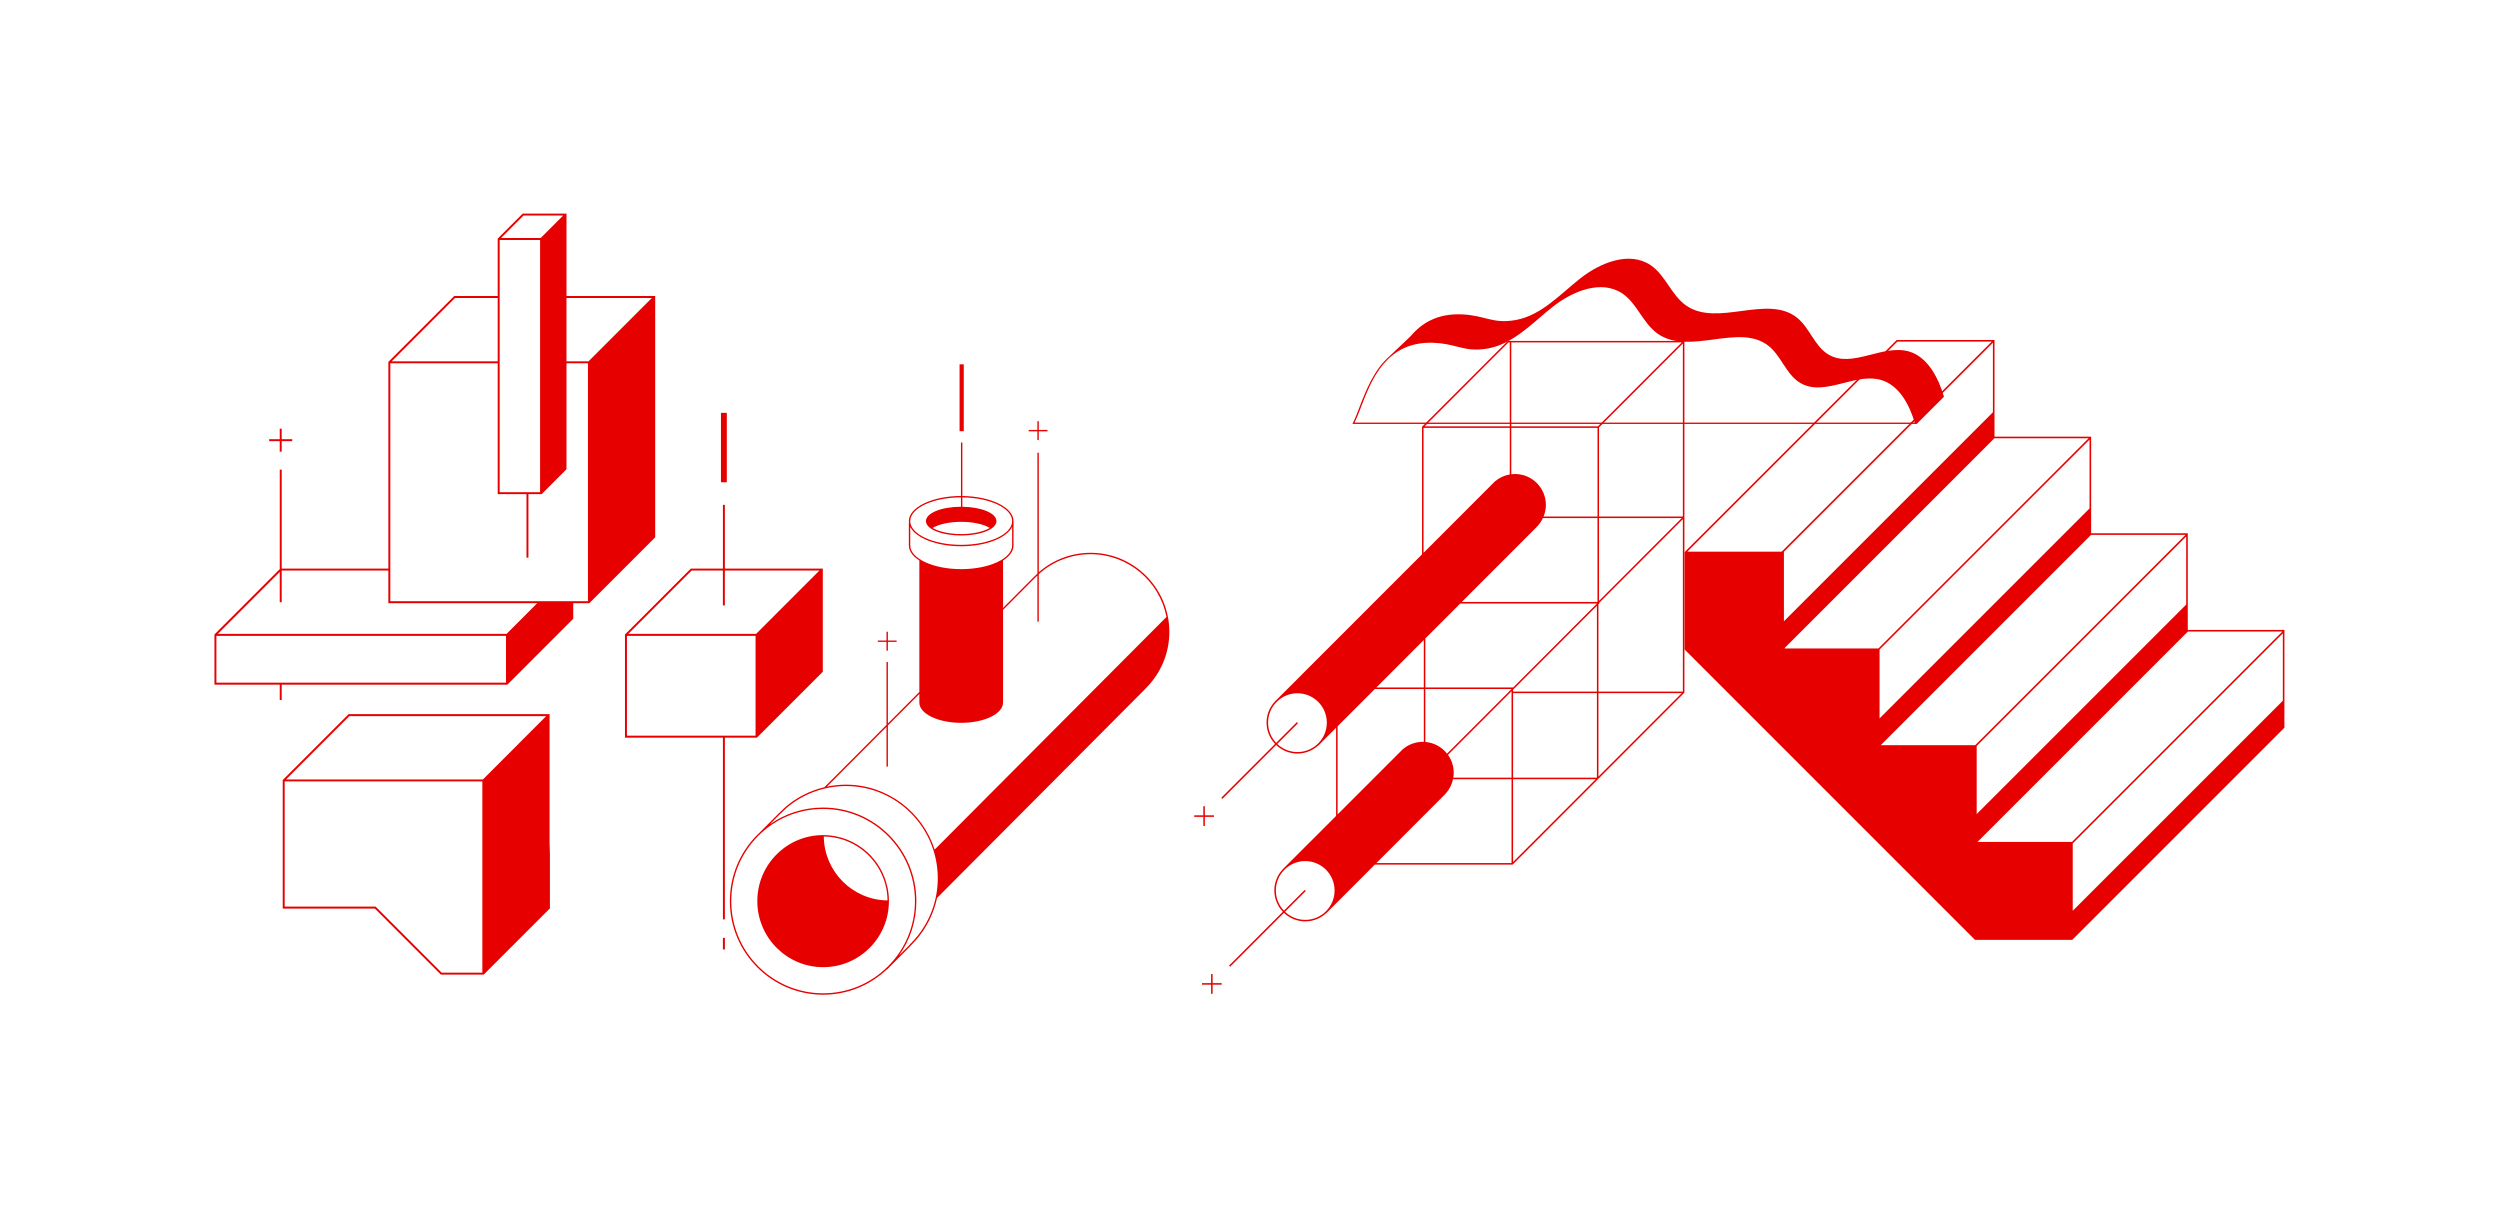 <svg xmlns="http://www.w3.org/2000/svg" xmlns:xlink="http://www.w3.org/1999/xlink" width="1182" zoomAndPan="magnify" viewBox="0 0 886.5 428.25" height="571" preserveAspectRatio="xMidYMid meet" version="1.0"><defs><clipPath id="3a73ffeece"><path d="M 221 179 L 291.789 179 L 291.789 327 L 221 327 Z M 221 179 " clip-rule="nonzero"/></clipPath><clipPath id="e6b37efc46"><path d="M 76.047 75.453 L 233 75.453 L 233 249 L 76.047 249 Z M 76.047 75.453 " clip-rule="nonzero"/></clipPath><clipPath id="4a1e975b88"><path d="M 100 253 L 195 253 L 195 345.883 L 100 345.883 Z M 100 253 " clip-rule="nonzero"/></clipPath><clipPath id="c85b7a3303"><path d="M 258.812 129 L 414.629 129 L 414.629 352.965 L 258.812 352.965 Z M 258.812 129 " clip-rule="nonzero"/></clipPath><clipPath id="7babbd912d"><path d="M 597.348 120.535 L 810.098 120.535 L 810.098 333.281 L 597.348 333.281 Z M 597.348 120.535 " clip-rule="nonzero"/></clipPath><clipPath id="2f3f8f606c"><path d="M 479.191 91 L 689.691 91 L 689.691 150.367 L 479.191 150.367 Z M 479.191 91 " clip-rule="nonzero"/></clipPath><clipPath id="ee50eb78ca"><path d="M 423.473 120.535 L 597.266 120.535 L 597.266 352.758 L 423.473 352.758 Z M 423.473 120.535 " clip-rule="nonzero"/></clipPath></defs><g clip-path="url(#3a73ffeece)"><path fill="#e60000" d="M 257.039 201.617 L 257.039 179.023 L 256.344 179.023 L 256.344 201.617 L 244.969 201.617 L 221.617 224.977 L 221.617 261.566 L 256.344 261.566 L 256.344 326.012 L 257.039 326.012 L 257.039 261.566 L 268.41 261.566 L 291.762 238.203 L 291.762 201.617 Z M 245.254 202.309 L 256.336 202.309 L 256.336 214.703 L 257.031 214.703 L 257.031 202.309 L 290.566 202.309 L 268.113 224.777 L 222.797 224.777 Z M 222.312 225.473 L 267.918 225.473 L 267.918 260.875 L 222.312 260.875 Z M 222.312 225.473 " fill-opacity="1" fill-rule="nonzero"/></g><g clip-path="url(#e6b37efc46)"><path fill="#e60000" d="M 232.332 190.527 L 232.332 104.965 L 200.879 104.965 L 200.879 75.734 L 185.355 75.734 L 176.484 84.609 L 176.484 104.965 L 161.066 104.965 L 137.715 128.328 L 137.715 201.617 L 99.895 201.617 L 99.895 166.52 L 99.203 166.52 L 99.203 201.816 L 76.047 224.98 L 76.047 242.773 L 99.195 242.773 L 99.195 248.215 L 99.891 248.215 L 99.891 242.773 L 179.914 242.773 L 203.266 219.41 L 203.266 213.891 L 208.977 213.891 Z M 138.41 213.195 L 138.41 128.82 L 176.484 128.82 L 176.484 175.227 L 186.688 175.227 L 186.688 197.742 L 187.379 197.742 L 187.379 175.227 L 192 175.227 L 192 175.273 L 200.531 166.742 L 200.531 166.707 L 200.879 166.359 L 200.879 128.82 L 208.488 128.82 L 208.488 213.195 Z M 177.18 85.094 L 191.516 85.094 L 191.516 174.531 L 177.18 174.531 Z M 231.148 105.66 L 208.691 128.125 L 200.871 128.125 L 200.871 105.66 Z M 185.637 76.43 L 199.691 76.43 L 191.723 84.398 L 177.672 84.398 Z M 161.352 105.66 L 176.484 105.66 L 176.484 128.125 L 138.895 128.125 Z M 99.891 213.543 L 99.891 202.309 L 137.707 202.309 L 137.707 213.891 L 190.504 213.891 L 179.621 224.777 L 77.23 224.777 L 99.195 202.805 L 99.195 213.543 Z M 76.738 225.473 L 179.43 225.473 L 179.43 242.078 L 76.738 242.078 Z M 76.738 225.473 " fill-opacity="1" fill-rule="nonzero"/></g><g clip-path="url(#4a1e975b88)"><path fill="#e60000" d="M 194.875 253.234 L 123.609 253.234 L 100.258 276.598 L 100.258 322.188 L 132.926 322.188 L 156.328 345.598 L 171.523 345.598 L 195 322.109 L 195 303.105 L 194.875 298.676 Z M 123.891 253.93 L 193.688 253.93 L 171.234 276.398 L 101.438 276.398 Z M 133.211 321.492 L 100.949 321.492 L 100.949 277.09 L 171.039 277.09 L 171.039 344.91 L 156.609 344.91 Z M 133.211 321.492 " fill-opacity="1" fill-rule="nonzero"/></g><path fill="#e60000" d="M 255.648 146.398 L 257.73 146.398 L 257.73 171.012 L 255.648 171.012 Z M 255.648 146.398 " fill-opacity="1" fill-rule="nonzero"/><path fill="#e60000" d="M 99.188 160.172 L 99.883 160.172 L 99.891 156.43 L 103.629 156.438 L 103.629 155.746 L 99.891 155.738 L 99.891 152.004 L 99.195 152.004 L 99.195 155.738 L 95.453 155.738 L 95.453 156.43 L 99.195 156.43 Z M 99.188 160.172 " fill-opacity="1" fill-rule="nonzero"/><path fill="#e60000" d="M 256.344 332.559 L 257.039 332.559 L 257.039 336.676 L 256.344 336.676 Z M 256.344 332.559 " fill-opacity="1" fill-rule="nonzero"/><g clip-path="url(#c85b7a3303)"><path fill="#e60000" d="M 341.75 152.906 L 340.262 152.906 L 340.262 129.195 L 341.75 129.195 Z M 314.352 230.719 L 314.848 230.719 L 314.848 227.617 L 317.938 227.617 L 317.938 227.121 L 314.848 227.121 L 314.848 224.023 L 314.352 224.023 L 314.352 227.121 L 311.262 227.121 L 311.262 227.617 L 314.348 227.617 Z M 367.855 156.059 L 368.352 156.059 L 368.352 152.953 L 371.441 152.953 L 371.441 152.457 L 368.352 152.457 L 368.352 149.359 L 367.855 149.359 L 367.855 152.457 L 364.762 152.457 L 364.762 152.953 L 367.848 152.953 Z M 414.648 224.062 C 414.648 230.898 412.168 237.484 407.664 242.609 L 405.871 244.543 L 332.285 318.398 C 331.109 323.918 328.543 329.078 324.766 333.371 L 322.641 335.66 L 314.621 343.711 L 314.57 343.664 C 308.406 349.508 300.391 352.727 291.879 352.727 C 273.648 352.723 258.812 337.836 258.812 319.539 C 258.812 310.672 262.25 302.344 268.5 296.074 C 268.73 295.84 268.977 295.617 269.211 295.391 L 275.855 288.727 L 278.523 286.164 C 282.531 282.738 287.277 280.348 292.328 279.145 L 314.352 257.043 L 314.352 234.738 L 314.848 234.738 L 314.848 256.543 L 326 245.352 L 326 198.746 C 326 198.746 326.309 198.969 326.938 199.297 C 324.043 197.723 322.277 195.656 322.277 193.398 L 322.277 185.383 L 322.324 185.383 C 322.293 185.184 322.277 184.984 322.277 184.785 C 322.277 179.883 330.562 175.895 340.758 175.871 L 340.758 156.922 L 341.254 156.922 L 341.254 175.883 C 351.297 175.984 359.402 179.941 359.402 184.793 L 359.402 193.402 C 359.402 195.406 358.016 197.262 355.68 198.754 L 355.68 215.574 L 366.34 204.879 L 367.863 203.41 L 367.863 160.535 L 368.359 160.535 L 368.359 202.934 L 368.586 202.715 C 373.641 198.395 380.07 196.02 386.711 196.02 C 402.113 196.02 414.648 208.598 414.648 224.062 Z M 342.207 189.352 C 342.316 189.344 342.418 189.34 342.527 189.336 C 342.625 189.332 342.727 189.324 342.828 189.316 C 346.223 189.086 349.18 188.297 350.984 187.207 C 348.77 185.863 344.941 185.039 340.844 185.039 C 336.746 185.039 332.91 185.863 330.695 187.207 C 332.5 188.297 335.457 189.094 338.852 189.316 C 338.949 189.32 339.051 189.332 339.152 189.336 C 339.258 189.34 339.367 189.344 339.477 189.352 C 339.621 189.355 339.758 189.359 339.902 189.367 C 339.98 189.371 340.066 189.371 340.148 189.371 C 340.379 189.375 340.609 189.379 340.844 189.379 C 341.074 189.379 341.305 189.375 341.535 189.371 C 341.621 189.371 341.699 189.367 341.785 189.367 C 341.922 189.359 342.062 189.355 342.207 189.352 Z M 322.773 184.785 C 322.773 189.426 330.879 193.203 340.84 193.203 C 350.797 193.203 358.902 189.43 358.902 184.785 C 358.902 180.211 351.02 176.477 341.25 176.375 L 341.25 179.699 C 348.062 179.785 353.34 181.988 353.34 184.785 C 353.34 185.668 352.812 186.488 351.887 187.203 L 351.891 187.203 L 351.836 187.238 C 349.871 188.719 346.145 189.738 341.719 189.859 C 341.691 189.859 341.656 189.859 341.625 189.863 C 341.367 189.867 341.105 189.871 340.84 189.871 C 340.574 189.871 340.312 189.867 340.051 189.863 C 340.02 189.863 339.984 189.863 339.957 189.859 C 335.531 189.738 331.805 188.719 329.84 187.238 L 329.785 187.203 L 329.789 187.203 C 328.859 186.488 328.34 185.668 328.34 184.785 C 328.34 181.941 333.789 179.715 340.758 179.695 L 340.758 176.367 C 330.836 176.395 322.773 180.16 322.773 184.785 Z M 340.84 201.816 C 350.797 201.816 358.902 198.043 358.902 193.398 L 358.902 186.824 C 356.973 190.762 349.613 193.703 340.84 193.703 C 332.062 193.703 324.695 190.762 322.773 186.824 L 322.773 193.398 C 322.773 198.043 330.879 201.816 340.84 201.816 Z M 314.906 342.652 C 321.059 336.477 324.445 328.273 324.445 319.543 C 324.445 301.52 309.832 286.855 291.875 286.855 C 283.176 286.855 274.996 290.258 268.848 296.426 C 262.699 302.602 259.309 310.805 259.309 319.539 C 259.309 337.562 273.918 352.223 291.879 352.223 C 300.578 352.223 308.754 348.828 314.906 342.652 Z M 332.535 311.422 C 332.535 293.398 317.926 278.734 299.965 278.734 C 292.23 278.734 284.734 281.504 278.855 286.531 L 276.199 289.078 L 272.984 292.305 C 278.488 288.441 285.016 286.359 291.875 286.359 C 310.105 286.359 324.941 301.246 324.941 319.543 C 324.941 326.566 322.773 333.254 318.766 338.848 L 322.277 335.32 L 324.395 333.035 C 329.641 327.07 332.535 319.395 332.535 311.422 Z M 413.637 218.762 C 411.172 206.098 400.031 196.516 386.707 196.516 C 380.188 196.516 373.867 198.848 368.914 203.082 L 368.355 203.621 L 368.355 220.418 L 367.859 220.418 L 367.859 204.098 L 366.68 205.23 L 355.676 216.273 L 355.676 249.16 C 355.676 253.105 349.023 256.316 340.84 256.316 C 332.66 256.316 326 253.109 326 249.16 L 326 246.055 L 314.848 257.246 L 314.848 271.844 L 314.352 271.844 L 314.352 257.742 L 293.227 278.945 C 295.426 278.48 297.68 278.242 299.961 278.242 C 314.66 278.242 327.145 287.926 331.43 301.266 Z M 315.215 319.543 L 315.215 319.789 L 315.211 319.789 C 315.145 325.953 312.73 331.738 308.383 336.102 C 303.973 340.523 298.117 342.957 291.883 342.957 C 279.016 342.957 268.547 332.449 268.547 319.539 C 268.547 313.281 270.977 307.398 275.383 302.98 C 279.73 298.613 285.492 296.191 291.633 296.129 L 291.633 296.125 L 291.879 296.125 C 297.91 296.125 303.414 298.43 307.559 302.215 C 311.059 305.406 313.578 309.645 314.645 314.43 C 314.676 314.566 314.707 314.695 314.738 314.828 C 314.742 314.844 314.742 314.863 314.75 314.879 C 315.051 316.387 315.215 317.945 315.215 319.543 Z M 314.707 319.293 C 314.707 319.129 314.703 318.965 314.695 318.801 C 314.688 318.617 314.684 318.434 314.676 318.254 C 314.664 318.051 314.645 317.848 314.629 317.645 C 314.613 317.465 314.602 317.281 314.586 317.102 C 314.566 316.898 314.535 316.699 314.512 316.496 C 314.484 316.316 314.465 316.137 314.438 315.961 C 314.406 315.762 314.367 315.566 314.332 315.367 C 314.301 315.191 314.273 315.016 314.234 314.844 C 314.195 314.645 314.145 314.449 314.098 314.258 C 314.059 314.086 314.02 313.914 313.977 313.746 C 313.926 313.551 313.867 313.355 313.812 313.164 C 313.762 313 313.719 312.828 313.668 312.664 C 313.609 312.473 313.539 312.281 313.477 312.094 C 313.422 311.934 313.367 311.77 313.309 311.613 C 313.238 311.422 313.156 311.234 313.082 311.043 C 313.023 310.891 312.965 310.73 312.895 310.582 C 312.816 310.395 312.727 310.203 312.645 310.02 C 312.574 309.871 312.508 309.723 312.441 309.578 C 312.352 309.391 312.25 309.207 312.156 309.02 C 312.082 308.883 312.012 308.738 311.938 308.598 C 311.836 308.41 311.727 308.227 311.617 308.043 C 311.543 307.914 311.469 307.777 311.391 307.648 C 311.27 307.453 311.148 307.266 311.023 307.078 C 310.949 306.961 310.875 306.844 310.793 306.723 C 310.66 306.523 310.516 306.328 310.375 306.133 C 310.301 306.031 310.234 305.93 310.16 305.832 C 310.004 305.621 309.832 305.41 309.672 305.207 C 309.609 305.133 309.551 305.055 309.488 304.973 C 309.277 304.719 309.062 304.473 308.844 304.227 C 308.816 304.203 308.797 304.172 308.773 304.148 C 308.281 303.605 307.77 303.09 307.223 302.594 C 307.219 302.586 307.207 302.582 307.203 302.57 C 306.941 302.332 306.672 302.102 306.398 301.875 C 306.34 301.828 306.281 301.781 306.223 301.738 C 306 301.555 305.77 301.375 305.543 301.199 C 305.457 301.137 305.371 301.074 305.281 301.012 C 305.074 300.855 304.863 300.707 304.652 300.562 C 304.551 300.492 304.449 300.434 304.344 300.363 C 304.141 300.23 303.938 300.098 303.73 299.965 C 303.617 299.898 303.5 299.832 303.387 299.77 C 303.184 299.648 302.988 299.527 302.777 299.414 C 302.656 299.344 302.531 299.285 302.402 299.223 C 302.203 299.117 302 299.012 301.797 298.914 C 301.664 298.848 301.531 298.789 301.391 298.73 C 301.191 298.633 300.996 298.543 300.793 298.457 C 300.652 298.395 300.504 298.34 300.367 298.281 C 300.168 298.203 299.969 298.117 299.766 298.043 C 299.617 297.988 299.469 297.938 299.316 297.887 C 299.117 297.82 298.914 297.75 298.711 297.684 C 298.559 297.637 298.398 297.594 298.242 297.547 C 298.039 297.484 297.84 297.426 297.637 297.371 C 297.473 297.328 297.309 297.293 297.145 297.254 C 296.949 297.203 296.746 297.152 296.543 297.113 C 296.371 297.078 296.199 297.047 296.031 297.02 C 295.832 296.984 295.629 296.945 295.43 296.91 C 295.258 296.879 295.078 296.859 294.902 296.836 C 294.703 296.809 294.5 296.781 294.301 296.758 C 294.117 296.738 293.934 296.73 293.75 296.711 C 293.555 296.695 293.355 296.676 293.152 296.664 C 292.965 296.656 292.777 296.648 292.582 296.645 C 292.426 296.641 292.27 296.637 292.113 296.637 C 292.266 309.066 302.316 319.156 314.707 319.293 Z M 314.707 319.293 " fill-opacity="1" fill-rule="nonzero"/></g><g clip-path="url(#7babbd912d)"><path fill="#e60000" d="M 810.055 247.906 L 810.055 224.016 L 810.098 223.977 L 810.055 223.938 L 810.055 223.371 L 775.789 223.371 L 775.789 189.102 L 741.52 189.102 L 741.52 154.832 L 707.25 154.832 L 707.25 120.562 L 672.578 120.562 L 597.348 195.789 L 597.348 230.293 L 700.32 333.266 L 734.824 333.266 L 810.051 258.035 L 810.051 248.504 L 810.066 247.887 Z M 809.492 248.473 L 734.992 322.969 L 734.992 299 L 735.031 299.039 L 809.492 224.582 Z M 775.223 214.383 L 700.934 288.668 L 700.934 264.516 L 775.223 190.234 Z M 740.953 180.289 L 666.492 254.746 L 666.492 230.336 L 740.953 155.879 Z M 706.684 146.195 L 632.574 220.305 L 632.574 195.633 L 706.684 121.531 Z M 809.336 223.938 L 734.715 298.559 L 701.203 298.559 L 775.789 223.977 L 775.746 223.938 Z M 774.984 189.668 L 700.406 264.246 L 666.895 264.246 L 741.473 189.668 Z M 740.637 155.398 L 666.098 229.938 L 632.863 229.938 L 632.84 229.773 L 707.215 155.398 Z M 672.816 121.129 L 706.285 121.129 L 631.781 195.625 L 598.316 195.625 Z M 672.816 121.129 " fill-opacity="1" fill-rule="nonzero"/></g><g clip-path="url(#2f3f8f606c)"><path fill="#e60000" d="M 676.973 124.652 C 667.664 121.93 656.941 130.625 648.523 125.809 C 643.504 122.934 641.816 116.398 637.336 112.746 C 626.805 104.152 609.074 116.117 597.914 108.348 C 592.656 104.688 590.617 97.602 585.301 94.023 C 577.742 88.938 567.375 93.16 560.234 98.824 C 553.098 104.492 546.504 111.816 537.539 113.465 C 529.238 114.992 526.586 111.758 518.148 111.465 C 509.695 111.168 504.133 114.543 500.219 119.203 L 493.016 126.035 L 493.027 126.035 C 487.238 130.953 484.32 138.543 482.098 144.336 C 481.246 146.555 480.516 148.465 479.738 149.988 L 479.562 150.336 L 679.605 150.336 L 679.641 150.34 L 689.328 140.68 C 687.395 134.07 683.598 126.586 676.973 124.652 Z M 480.344 149.855 C 481.066 148.371 481.758 146.566 482.551 144.504 C 486.359 134.566 491.582 120.969 508.262 121.547 C 511.742 121.668 514.184 122.281 516.551 122.879 C 519.906 123.727 522.801 124.449 527.703 123.551 C 534.797 122.25 540.457 117.391 545.93 112.695 C 547.426 111.41 548.969 110.09 550.508 108.863 C 557.582 103.25 567.805 99.043 575.289 104.074 C 577.934 105.855 579.805 108.582 581.609 111.223 C 583.406 113.848 585.262 116.559 587.902 118.395 C 593.453 122.254 600.645 121.301 607.602 120.383 C 615.02 119.398 622.02 118.469 627.305 122.785 C 629.289 124.406 630.746 126.645 632.16 128.812 C 633.906 131.488 635.715 134.262 638.523 135.875 C 643.141 138.52 648.527 137.145 653.738 135.812 C 658.188 134.672 662.797 133.5 667.027 134.738 C 673.699 136.691 677.195 143.969 678.961 149.855 Z M 480.344 149.855 " fill-opacity="1" fill-rule="nonzero"/></g><g clip-path="url(#ee50eb78ca)"><path fill="#e60000" d="M 534.676 120.887 L 504.25 151.34 L 504.25 196.562 L 452.449 248.387 C 452.41 248.426 452.367 248.457 452.324 248.496 C 452.285 248.531 452.254 248.578 452.215 248.613 L 451.977 248.852 L 452 248.852 C 450.145 250.875 449.117 253.48 449.117 256.246 C 449.117 259.172 450.277 261.824 452.152 263.797 L 433.055 282.906 L 433.438 283.289 L 452.535 264.18 C 454.5 266.051 457.152 267.215 460.078 267.215 C 462.93 267.215 465.531 266.105 467.48 264.309 L 467.48 264.367 L 473.777 258.066 L 473.777 289.324 L 455.203 307.895 C 455.168 307.934 455.117 307.965 455.082 308.008 C 455.043 308.047 455.012 308.09 454.973 308.129 L 454.734 308.367 L 454.758 308.367 C 452.902 310.391 451.875 312.992 451.875 315.758 C 451.875 318.688 453.035 321.336 454.91 323.309 L 435.812 342.422 L 436.195 342.805 L 455.293 323.691 C 457.254 325.566 459.91 326.727 462.836 326.727 C 465.609 326.727 468.215 325.695 470.238 323.828 L 470.238 323.883 L 487.516 306.59 L 536.383 306.59 L 566.652 276.293 L 566.809 276.137 L 597.289 245.629 L 597.289 120.887 Z M 566.262 275.75 L 536.535 275.75 L 536.535 245.785 L 566.262 245.785 Z M 535.992 244.352 L 513.129 267.242 C 511.293 264.914 508.539 263.352 505.422 263.098 L 505.422 244.316 L 535.992 244.316 Z M 513.457 267.672 L 535.992 245.113 L 535.992 275.75 L 515.344 275.75 C 515.438 275.18 515.492 274.602 515.492 274.012 C 515.492 271.652 514.73 269.465 513.457 267.672 Z M 536.535 245.242 L 536.535 244.574 L 566.262 214.816 L 566.262 245.242 Z M 536.535 243.812 L 536.535 243.773 L 505.422 243.773 L 505.422 226.391 L 517.785 214.02 L 566.258 214.02 L 566.258 214.055 Z M 504.883 226.93 L 504.883 243.773 L 488.055 243.773 Z M 567.012 183.699 L 596.359 183.699 L 567.012 213.074 Z M 566.473 213.457 L 518.344 213.457 L 544.73 187.047 L 545.426 186.297 C 546.117 185.508 546.684 184.633 547.121 183.699 L 566.469 183.699 L 566.469 213.457 Z M 547.355 183.16 C 547.879 181.863 548.168 180.469 548.168 179.043 C 548.168 173 543.25 168.082 537.215 168.082 C 536.777 168.082 536.34 168.117 535.906 168.168 L 535.906 151.723 L 566.48 151.723 L 566.48 183.16 Z M 566.629 151.184 L 535.902 151.184 L 535.902 121.426 L 596.359 121.426 Z M 534.902 121.426 L 535.363 121.426 L 535.363 151.184 L 505.176 151.184 Z M 504.793 151.723 L 535.363 151.723 L 535.363 168.242 C 533.43 168.574 531.613 169.414 530.098 170.707 L 504.793 196.023 Z M 460.07 266.68 C 457.297 266.68 454.777 265.582 452.91 263.805 L 460.266 256.449 L 459.883 256.066 L 452.527 263.422 C 450.754 261.555 449.66 259.031 449.66 256.254 C 449.66 253.469 450.742 250.855 452.707 248.883 C 452.719 248.875 452.723 248.867 452.734 248.863 L 452.746 248.863 L 452.832 248.777 C 454.785 246.879 457.348 245.832 460.078 245.832 C 465.816 245.832 470.492 250.508 470.492 256.254 C 470.492 262 465.816 266.68 460.07 266.68 Z M 474.316 257.531 L 487.52 244.316 L 504.887 244.316 L 504.887 263.07 C 504.77 263.066 504.656 263.055 504.539 263.055 C 501.938 263.055 499.418 263.984 497.426 265.68 L 474.316 288.789 Z M 462.828 326.188 C 460.055 326.188 457.535 325.09 455.668 323.312 L 463.023 315.957 L 462.641 315.574 L 455.285 322.93 C 453.512 321.062 452.414 318.539 452.414 315.766 C 452.414 312.977 453.5 310.363 455.465 308.395 C 455.477 308.383 455.48 308.375 455.492 308.371 L 455.496 308.371 L 455.578 308.289 C 457.531 306.391 460.098 305.34 462.828 305.34 C 468.57 305.34 473.242 310.02 473.242 315.766 C 473.242 318.551 472.156 321.164 470.195 323.137 C 468.227 325.102 465.609 326.188 462.828 326.188 Z M 512.059 282.016 L 512.754 281.27 C 514.012 279.844 514.855 278.129 515.242 276.297 L 535.992 276.297 L 535.992 306.055 L 488.047 306.055 Z M 536.535 305.664 L 536.535 276.293 L 565.879 276.293 Z M 566.805 245.785 L 596.359 245.785 L 566.805 275.367 Z M 596.742 245.242 L 566.805 245.242 L 566.805 214.277 L 567.219 213.863 L 567.105 213.75 L 596.742 184.082 Z M 596.742 183.16 L 567.012 183.16 L 567.012 151.566 L 596.742 121.809 Z M 426.695 289.652 L 423.473 289.652 L 423.473 289.113 L 426.699 289.113 L 426.699 285.887 L 427.238 285.887 L 427.238 289.113 L 430.465 289.113 L 430.465 289.652 L 427.238 289.652 L 427.238 292.883 L 426.699 292.883 Z M 429.992 348.621 L 433.219 348.621 L 433.219 349.16 L 429.992 349.16 L 429.992 352.391 L 429.453 352.391 L 429.453 349.16 L 426.23 349.16 L 426.23 348.621 L 429.453 348.621 L 429.453 345.398 L 429.992 345.398 Z M 429.992 348.621 " fill-opacity="1" fill-rule="nonzero"/></g></svg>